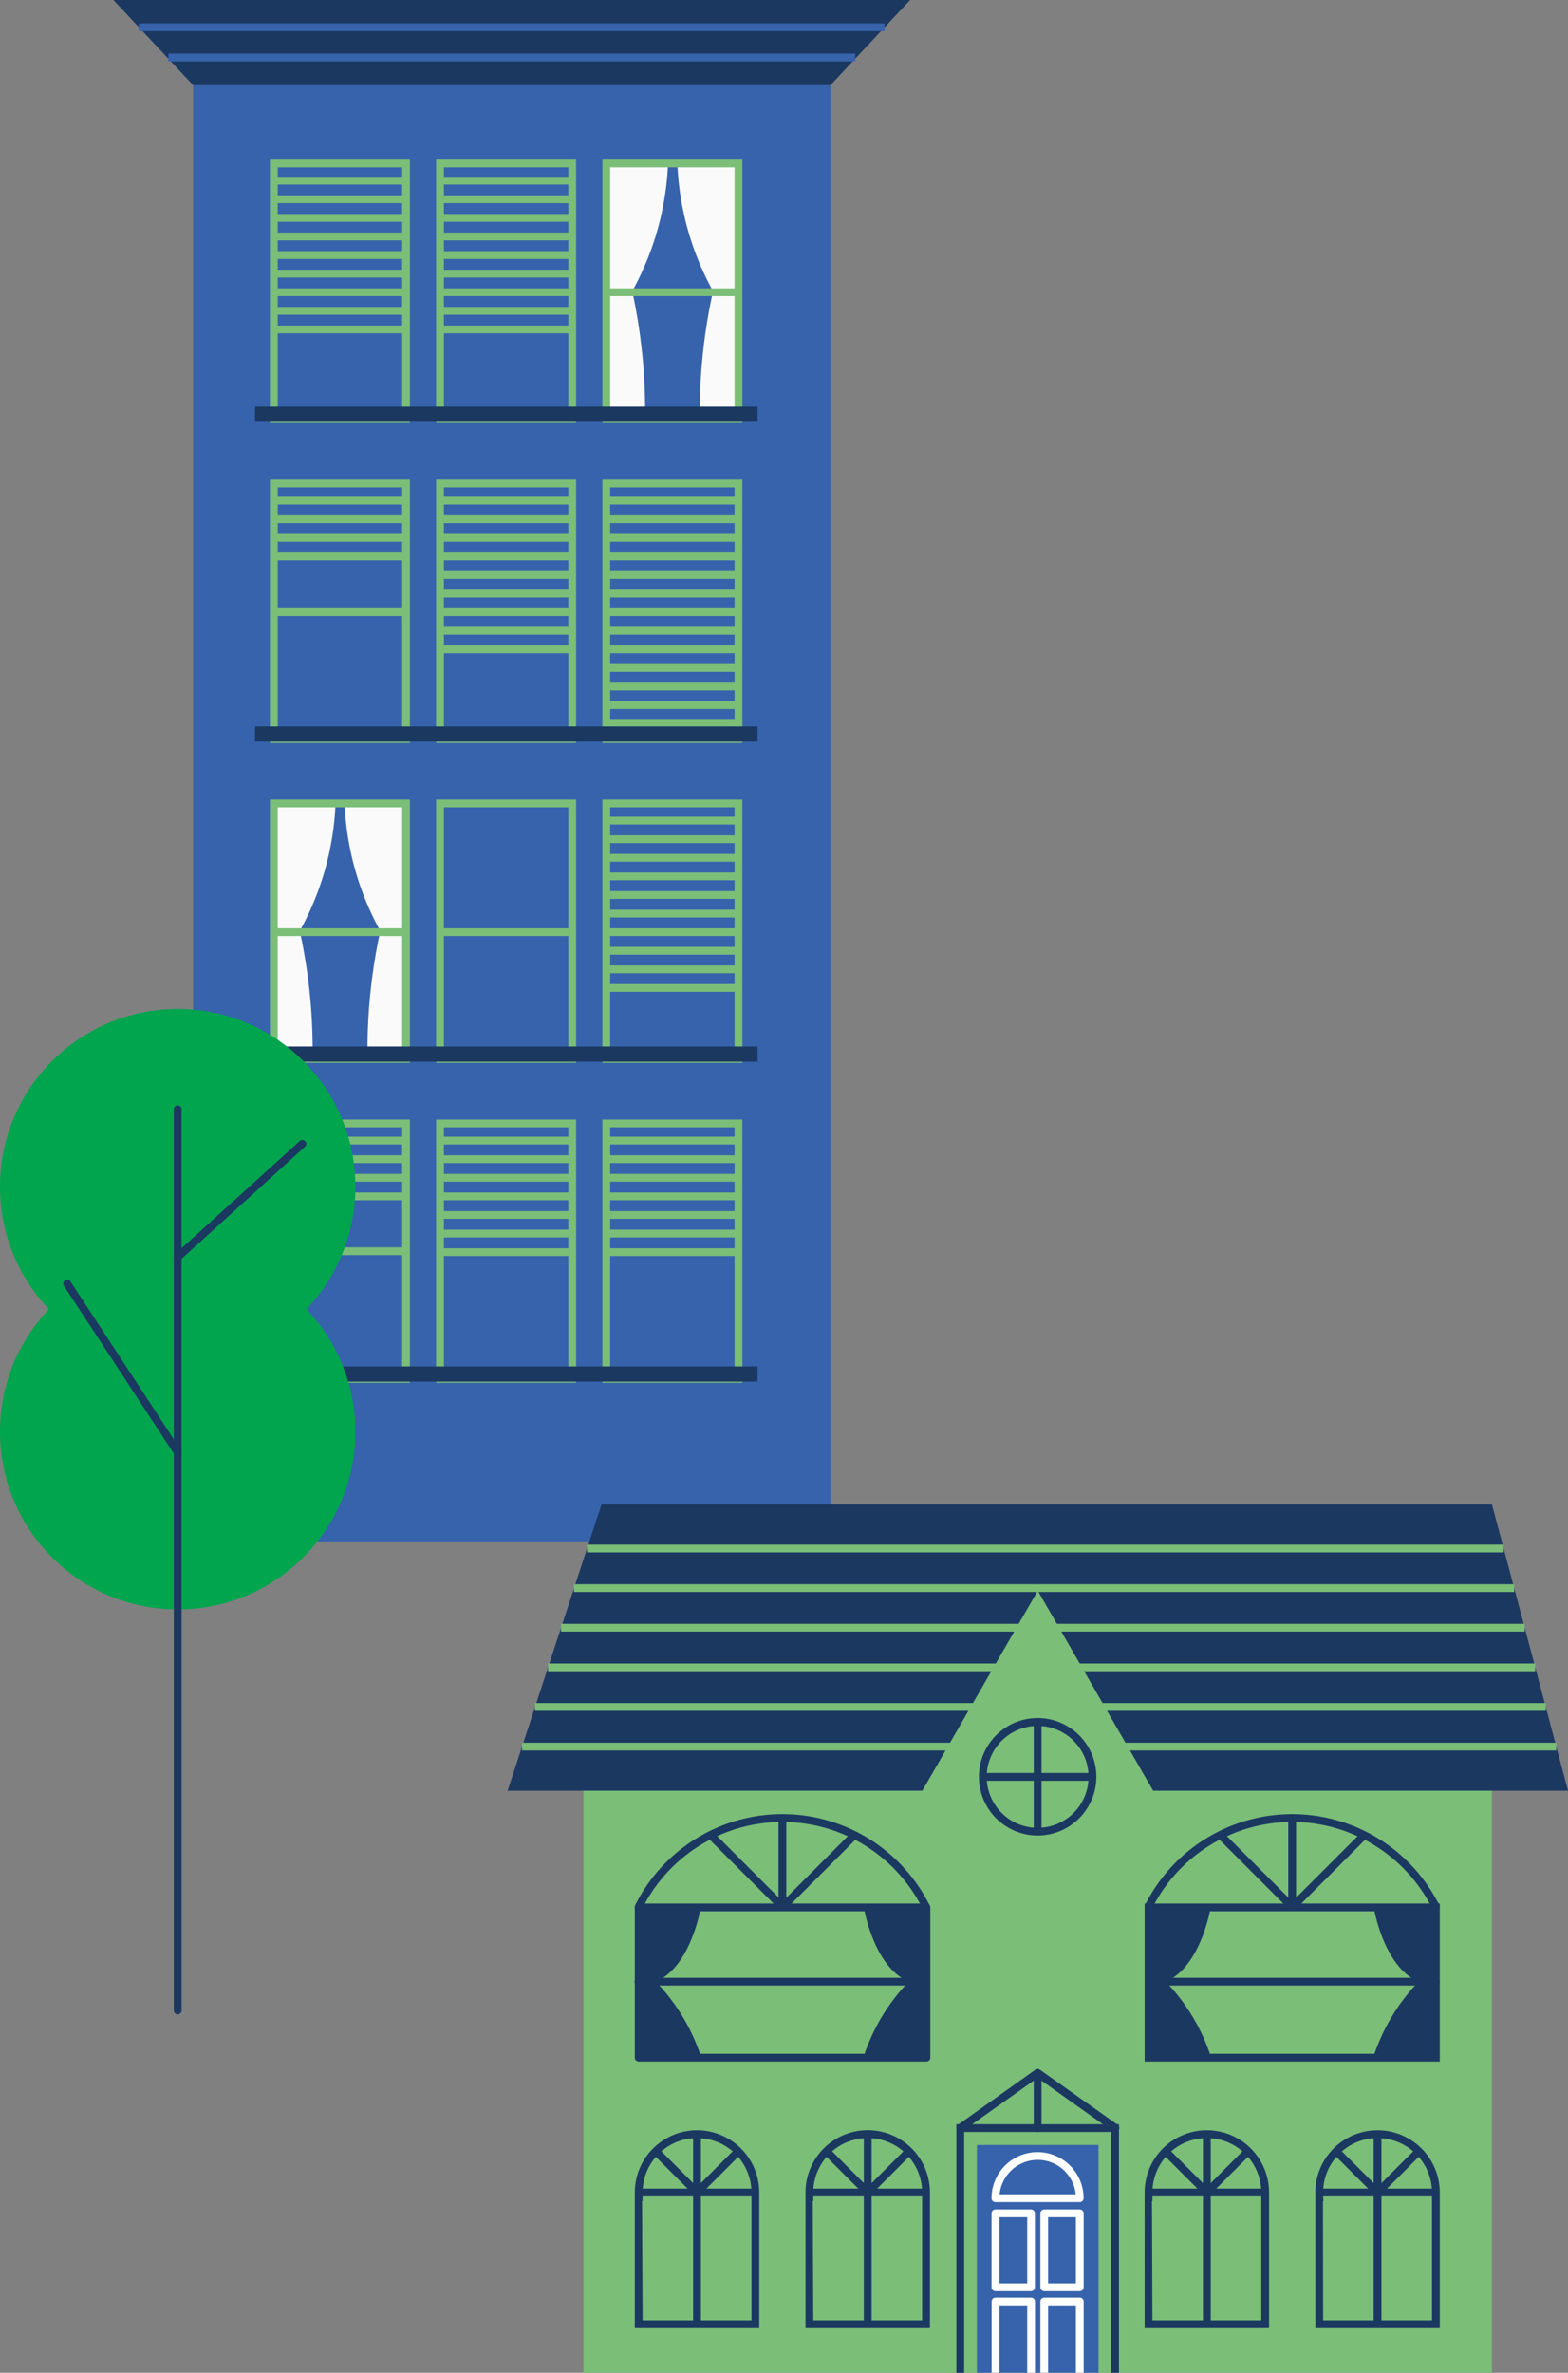 <svg id="Capa_1" data-name="Capa 1" xmlns="http://www.w3.org/2000/svg" viewBox="0 0 201.63 305.08"><rect x="0" y="0" width="201.63" height="305.08" fill="#808080" stroke="none"/><defs><style>.cls-1{fill:#3663ac;}.cls-2{fill:#fafafa;}.cls-3{fill:#1b3861;}.cls-4{fill:#7bbe78;}.cls-5{fill:#fff;}.cls-6{fill:#00a54e;}</style></defs><title>Artboard 1</title><rect class="cls-1" x="24.83" y="10.6" width="81.96" height="187.6"/><path class="cls-2" d="M40.19,136.47H35.25V103.26h7.9a36.87,36.87,0,0,1-4.6,16.43A72.29,72.29,0,0,1,40.19,136.47Z"/><path class="cls-2" d="M47.27,136.47h4.94V103.26h-7.9a36.94,36.94,0,0,0,4.59,16.43A71.91,71.91,0,0,0,47.27,136.47Z"/><path class="cls-2" d="M82.94,54.23H78V21h7.9a36.87,36.87,0,0,1-4.6,16.43A72.26,72.26,0,0,1,82.94,54.23Z"/><path class="cls-2" d="M90,54.23H95V21h-7.9a36.94,36.94,0,0,0,4.59,16.43A71.88,71.88,0,0,0,90,54.23Z"/><polygon class="cls-3" points="65.81 0 14.58 0 24.83 10.95 65.81 10.95 106.79 10.95 117.04 0 65.81 0"/><rect class="cls-1" x="17.86" y="3.01" width="95.89" height="1"/><rect class="cls-1" x="21.65" y="6.89" width="88.32" height="1"/><path class="cls-4" d="M52.71,54.38h-18V20.52h18Zm-17-1h16V21.52h-16Z"/><rect class="cls-4" x="35.25" y="22.73" width="16.96" height="1"/><rect class="cls-4" x="35.25" y="25.12" width="16.96" height="1"/><rect class="cls-4" x="35.25" y="27.51" width="16.96" height="1"/><rect class="cls-4" x="35.25" y="29.9" width="16.96" height="1"/><rect class="cls-4" x="35.25" y="32.29" width="16.96" height="1"/><rect class="cls-4" x="35.25" y="34.68" width="16.96" height="1"/><rect class="cls-4" x="35.25" y="37.07" width="16.96" height="1"/><rect class="cls-4" x="35.25" y="39.46" width="16.96" height="1"/><rect class="cls-4" x="35.25" y="41.85" width="16.96" height="1"/><path class="cls-4" d="M74.08,54.38h-18V20.52h18Zm-17-1h16V21.52h-16Z"/><rect class="cls-4" x="56.62" y="22.73" width="16.96" height="1"/><rect class="cls-4" x="56.62" y="25.12" width="16.96" height="1"/><rect class="cls-4" x="56.62" y="27.51" width="16.96" height="1"/><rect class="cls-4" x="56.62" y="29.9" width="16.96" height="1"/><rect class="cls-4" x="56.62" y="32.29" width="16.96" height="1"/><rect class="cls-4" x="56.62" y="34.68" width="16.96" height="1"/><rect class="cls-4" x="56.62" y="37.07" width="16.96" height="1"/><rect class="cls-4" x="56.62" y="39.46" width="16.96" height="1"/><rect class="cls-4" x="56.62" y="41.85" width="16.96" height="1"/><path class="cls-4" d="M95.46,54.38h-18V20.52h18Zm-17-1h16V21.52h-16Z"/><rect class="cls-4" x="78" y="37.07" width="16.96" height="1"/><path class="cls-4" d="M52.71,95.52h-18V61.66h18Zm-17-1h16V62.66h-16Z"/><rect class="cls-4" x="35.25" y="63.87" width="16.96" height="1"/><rect class="cls-4" x="35.25" y="66.26" width="16.96" height="1"/><rect class="cls-4" x="35.25" y="68.65" width="16.96" height="1"/><rect class="cls-4" x="35.25" y="71.04" width="16.96" height="1"/><rect class="cls-4" x="35.25" y="78.21" width="16.96" height="1"/><path class="cls-4" d="M74.08,95.52h-18V61.66h18Zm-17-1h16V62.66h-16Z"/><rect class="cls-4" x="56.62" y="63.87" width="16.96" height="1"/><rect class="cls-4" x="56.62" y="66.26" width="16.96" height="1"/><rect class="cls-4" x="56.62" y="68.65" width="16.96" height="1"/><rect class="cls-4" x="56.62" y="71.04" width="16.96" height="1"/><rect class="cls-4" x="56.62" y="73.43" width="16.96" height="1"/><rect class="cls-4" x="56.62" y="75.82" width="16.96" height="1"/><rect class="cls-4" x="56.62" y="78.21" width="16.96" height="1"/><rect class="cls-4" x="56.62" y="80.6" width="16.96" height="1"/><rect class="cls-4" x="56.62" y="82.99" width="16.96" height="1"/><path class="cls-4" d="M95.46,95.52h-18V61.66h18Zm-17-1h16V62.66h-16Z"/><rect class="cls-4" x="78" y="63.87" width="16.96" height="1"/><rect class="cls-4" x="78" y="66.26" width="16.96" height="1"/><rect class="cls-4" x="78" y="68.65" width="16.96" height="1"/><rect class="cls-4" x="78" y="71.04" width="16.96" height="1"/><rect class="cls-4" x="78" y="73.43" width="16.96" height="1"/><rect class="cls-4" x="78" y="75.82" width="16.96" height="1"/><rect class="cls-4" x="78" y="78.21" width="16.96" height="1"/><rect class="cls-4" x="78" y="80.6" width="16.96" height="1"/><rect class="cls-4" x="78" y="82.99" width="16.96" height="1"/><rect class="cls-4" x="78" y="85.38" width="16.96" height="1"/><rect class="cls-4" x="78" y="87.77" width="16.96" height="1"/><rect class="cls-4" x="78" y="90.16" width="16.96" height="1"/><rect class="cls-4" x="78" y="92.55" width="16.96" height="1"/><path class="cls-4" d="M52.71,136.65h-18V102.8h18Zm-17-1h16V103.8h-16Z"/><rect class="cls-4" x="35.25" y="119.35" width="16.96" height="1"/><path class="cls-4" d="M74.08,136.65h-18V102.8h18Zm-17-1h16V103.8h-16Z"/><rect class="cls-4" x="56.62" y="119.35" width="16.96" height="1"/><path class="cls-4" d="M95.46,136.65h-18V102.8h18Zm-17-1h16V103.8h-16Z"/><rect class="cls-4" x="78" y="105.01" width="16.96" height="1"/><rect class="cls-4" x="78" y="107.4" width="16.96" height="1"/><rect class="cls-4" x="78" y="109.79" width="16.96" height="1"/><rect class="cls-4" x="78" y="112.18" width="16.96" height="1"/><rect class="cls-4" x="78" y="114.57" width="16.96" height="1"/><rect class="cls-4" x="78" y="116.96" width="16.96" height="1"/><rect class="cls-4" x="78" y="119.35" width="16.96" height="1"/><rect class="cls-4" x="78" y="121.74" width="16.96" height="1"/><rect class="cls-4" x="78" y="124.13" width="16.96" height="1"/><rect class="cls-4" x="78" y="126.52" width="16.96" height="1"/><path class="cls-4" d="M52.71,177.79h-18V143.94h18Zm-17-1h16V144.94h-16Z"/><rect class="cls-4" x="35.25" y="146.15" width="16.96" height="1"/><rect class="cls-4" x="35.25" y="148.54" width="16.96" height="1"/><rect class="cls-4" x="35.25" y="150.93" width="16.96" height="1"/><rect class="cls-4" x="35.25" y="153.32" width="16.96" height="1"/><rect class="cls-4" x="35.25" y="160.37" width="16.96" height="1"/><path class="cls-4" d="M74.08,177.79h-18V143.94h18Zm-17-1h16V144.94h-16Z"/><rect class="cls-4" x="56.62" y="146.15" width="16.96" height="1"/><rect class="cls-4" x="56.62" y="148.54" width="16.96" height="1"/><rect class="cls-4" x="56.62" y="150.93" width="16.96" height="1"/><rect class="cls-4" x="56.62" y="153.32" width="16.96" height="1"/><rect class="cls-4" x="56.62" y="155.71" width="16.96" height="1"/><rect class="cls-4" x="56.62" y="158.1" width="16.96" height="1"/><rect class="cls-4" x="56.62" y="160.49" width="16.96" height="1"/><path class="cls-4" d="M95.46,177.79h-18V143.94h18Zm-17-1h16V144.94h-16Z"/><rect class="cls-4" x="78" y="146.15" width="16.96" height="1"/><rect class="cls-4" x="78" y="148.54" width="16.96" height="1"/><rect class="cls-4" x="78" y="150.93" width="16.96" height="1"/><rect class="cls-4" x="78" y="153.32" width="16.96" height="1"/><rect class="cls-4" x="78" y="155.71" width="16.96" height="1"/><rect class="cls-4" x="78" y="158.1" width="16.96" height="1"/><rect class="cls-4" x="78" y="160.49" width="16.96" height="1"/><rect class="cls-3" x="32.79" y="52.28" width="64.62" height="1.95"/><rect class="cls-3" x="32.79" y="93.4" width="64.62" height="1.95"/><rect class="cls-3" x="32.79" y="134.55" width="64.62" height="1.95"/><rect class="cls-3" x="32.79" y="175.69" width="64.62" height="1.95"/><rect class="cls-4" x="75.04" y="212.94" width="116.8" height="92.13"/><polygon class="cls-3" points="201.63 230.24 65.27 230.24 77.35 193.43 191.85 193.43 201.63 230.24"/><rect class="cls-4" x="75.49" y="198.6" width="117.86" height="1"/><rect class="cls-4" x="73.81" y="203.69" width="120.89" height="1"/><rect class="cls-4" x="72.14" y="208.78" width="123.92" height="1"/><rect class="cls-4" x="70.47" y="213.88" width="126.94" height="1"/><rect class="cls-4" x="68.8" y="218.97" width="129.97" height="1"/><rect class="cls-4" x="67.13" y="224.07" width="132.99" height="1"/><polygon class="cls-4" points="133.45 230.71 118.33 230.71 125.89 217.62 133.45 204.53 141 217.62 148.56 230.71 133.45 230.71"/><path class="cls-3" d="M133.43,236a7.55,7.55,0,1,1,7.55-7.54A7.55,7.55,0,0,1,133.43,236Zm0-14.09a6.55,6.55,0,1,0,6.55,6.55A6.55,6.55,0,0,0,133.43,221.91Z"/><rect class="cls-1" x="125.62" y="275.79" width="15.64" height="29.28"/><polygon class="cls-3" points="143.89 305.08 142.89 305.08 142.89 274.12 123.98 274.12 123.98 305.08 122.98 305.08 122.98 273.12 143.89 273.12 143.89 305.08"/><rect class="cls-3" x="126.39" y="227.96" width="14.09" height="1"/><rect class="cls-3" x="132.93" y="221.41" width="1" height="14.09"/><path class="cls-3" d="M97.63,299.34h-16V281.9a8,8,0,0,1,16,0c0,.14,0,.27,0,.4v17Zm-15-1h14l0-15.87c0-.19,0-.38,0-.57a7,7,0,0,0-14,0,5.44,5.44,0,0,0,0,.57l0,.54h-.07Z"/><rect class="cls-3" x="82.13" y="281.4" width="15" height="1"/><rect class="cls-3" x="89.13" y="274.4" width="1" height="24.44"/><polygon class="cls-3" points="89.63 282.61 83.98 276.96 84.69 276.25 89.63 281.19 94.43 276.39 95.14 277.1 89.63 282.61"/><path class="cls-3" d="M119.58,299.34h-16V282s0-.07,0-.11a8,8,0,0,1,16,0c0,.14,0,.27,0,.4v17Zm-15-1h14l0-15.87c0-.19,0-.38,0-.57a7,7,0,0,0-14,0c0,.19,0,.38,0,.57l0,.54h-.07Z"/><rect class="cls-3" x="104.08" y="281.4" width="15" height="1"/><rect class="cls-3" x="111.08" y="274.4" width="1" height="24.44"/><polygon class="cls-3" points="111.58 282.61 105.93 276.96 106.64 276.25 111.58 281.19 116.39 276.39 117.09 277.1 111.58 282.61"/><path class="cls-3" d="M163.19,299.34h-16V281.9a8,8,0,0,1,16,0c0,.13,0,.27,0,.4l0,.21Zm-15-1h14l0-15.87a5.44,5.44,0,0,0,0-.57,7,7,0,0,0-14,0c0,.19,0,.38,0,.57l0,.54h-.06Z"/><rect class="cls-3" x="147.69" y="281.4" width="15" height="1"/><rect class="cls-3" x="154.69" y="274.4" width="1" height="24.44"/><polygon class="cls-3" points="155.19 282.61 149.53 276.96 150.24 276.25 155.19 281.19 159.99 276.39 160.69 277.1 155.19 282.61"/><path class="cls-3" d="M185.14,299.34h-16V281.9a8,8,0,0,1,16,0c0,.13,0,.27,0,.4v17Zm-15-1h14l0-15.87a5.44,5.44,0,0,0,0-.57,7,7,0,0,0-14,0c0,.19,0,.38,0,.57l.05.54h-.07Z"/><rect class="cls-3" x="169.64" y="281.4" width="15" height="1"/><rect class="cls-3" x="176.64" y="274.4" width="1" height="24.44"/><polygon class="cls-3" points="177.14 282.61 171.49 276.96 172.19 276.25 177.14 281.19 181.94 276.39 182.65 277.1 177.14 282.61"/><path class="cls-3" d="M143.39,274.12a.52.52,0,0,1-.29-.09l-9.67-6.87L123.77,274a.5.5,0,0,1-.7-.12.49.49,0,0,1,.12-.69l9.95-7.08a.51.51,0,0,1,.58,0l10,7.08a.49.49,0,0,1,.12.69A.49.49,0,0,1,143.39,274.12Z"/><path class="cls-3" d="M133.43,274.12a.5.5,0,0,1-.5-.5v-7.07a.5.5,0,0,1,.5-.5.5.5,0,0,1,.5.5v7.07A.5.5,0,0,1,133.43,274.12Z"/><path class="cls-3" d="M119.3,264.8l-.88-.48a4,4,0,0,0,.21-.41l.91.42Z"/><path class="cls-3" d="M81.91,264.8l-.23-.45.9-.44.21.42Z"/><path class="cls-3" d="M119.09,245.68a.48.48,0,0,1-.45-.28c-.07-.14-.14-.28-.22-.42a20.15,20.15,0,0,0-35.62,0c-.08.13-.15.27-.22.41a.5.5,0,0,1-.67.23.51.51,0,0,1-.23-.67c.07-.15.15-.3.23-.44a21.15,21.15,0,0,1,37.39,0l.24.45a.5.5,0,0,1-.24.67A.54.54,0,0,1,119.09,245.68Z"/><path class="cls-3" d="M100.61,245.68a.47.47,0,0,1-.35-.15l-9-9a.5.5,0,1,1,.71-.71l9,9a.5.5,0,0,1-.35.85Z"/><path class="cls-3" d="M100.61,245.68a.41.41,0,0,1-.19,0,.5.5,0,0,1-.31-.46V233.75a.5.5,0,0,1,.5-.5.5.5,0,0,1,.5.5V244l8.18-8.18a.5.5,0,1,1,.71.71l-9,9A.47.47,0,0,1,100.61,245.68Z"/><path class="cls-3" d="M184.64,245.68a.48.48,0,0,1-.45-.28c-.07-.14-.14-.28-.22-.42a20.15,20.15,0,0,0-35.62,0,3.22,3.22,0,0,0-.21.41.5.5,0,0,1-.67.23.51.51,0,0,1-.24-.67l.2-.38a21.15,21.15,0,0,1,37.42-.06,4.92,4.92,0,0,1,.24.45.51.51,0,0,1-.23.67A.59.59,0,0,1,184.64,245.68Z"/><path class="cls-3" d="M166.16,245.68a.49.49,0,0,1-.35-.15l-9-9a.5.5,0,0,1,0-.71.5.5,0,0,1,.7,0l9,9a.5.5,0,0,1,0,.7A.51.51,0,0,1,166.16,245.68Z"/><path class="cls-3" d="M166.16,245.68a.43.43,0,0,1-.19,0,.5.5,0,0,1-.31-.46V233.75a.5.5,0,0,1,1,0V244l8.18-8.18a.5.5,0,0,1,.71.71l-9,9A.47.47,0,0,1,166.16,245.68Z"/><path class="cls-3" d="M90.11,264.35H82.35V245.24h7.76s-1.23,7.64-5.78,9.55A25.24,25.24,0,0,1,90.11,264.35Z"/><path class="cls-3" d="M111.08,264.35h7.75V245.24h-7.75s1.23,7.64,5.78,9.55A25.09,25.09,0,0,0,111.08,264.35Z"/><path class="cls-3" d="M155.68,264.35h-7.76V245.24h7.76s-1.23,7.64-5.78,9.55A25.24,25.24,0,0,1,155.68,264.35Z"/><path class="cls-3" d="M176.65,264.35h7.75V245.24h-7.75s1.23,7.64,5.77,9.55A25.14,25.14,0,0,0,176.65,264.35Z"/><path class="cls-3" d="M119.08,265.06H82.13a.5.5,0,0,1-.5-.5V245.24a.51.51,0,0,1,.5-.5h37a.5.5,0,0,1,.5.5v19.32A.5.5,0,0,1,119.08,265.06Zm-36.45-1h36V245.74H82.63Z"/><path class="cls-3" d="M119.09,255.29h-37a.5.5,0,0,1-.5-.5.51.51,0,0,1,.5-.5h37a.51.51,0,0,1,.5.5A.5.5,0,0,1,119.09,255.29Z"/><path class="cls-3" d="M184.64,255.29H147.69a.5.5,0,0,1-.5-.5.5.5,0,0,1,.5-.5h36.95a.5.5,0,0,1,.5.5A.5.5,0,0,1,184.64,255.29Z"/><path class="cls-3" d="M185.14,265.06H147.19V244.74h37.95Zm-36.95-1h35.95V245.74H148.19Z"/><path class="cls-5" d="M132.59,294.59H128a.5.5,0,0,1-.5-.5v-9.51a.5.5,0,0,1,.5-.5h4.58a.5.5,0,0,1,.5.5v9.51A.5.5,0,0,1,132.59,294.59Zm-4.08-1h3.58v-8.51h-3.58Z"/><path class="cls-5" d="M138.85,294.59h-4.57a.5.5,0,0,1-.5-.5v-9.51a.5.5,0,0,1,.5-.5h4.57a.5.5,0,0,1,.5.5v9.51A.5.5,0,0,1,138.85,294.59Zm-4.07-1h3.57v-8.51h-3.57Z"/><path class="cls-5" d="M133.09,305.08h-1v-8.66h-3.58v8.66h-1v-9.16a.5.5,0,0,1,.5-.5h4.58a.5.5,0,0,1,.5.5Z"/><path class="cls-5" d="M139.35,305.08h-1v-8.66h-3.57v8.66h-1v-9.16a.5.5,0,0,1,.5-.5h4.57a.5.5,0,0,1,.5.5Z"/><path class="cls-5" d="M138.85,283.13H128a.5.5,0,0,1-.5-.5,5.92,5.92,0,1,1,11.84,0A.5.5,0,0,1,138.85,283.13Zm-10.31-1h9.79a4.92,4.92,0,0,0-9.79,0Z"/><circle class="cls-6" cx="22.85" cy="152.58" r="22.85"/><circle class="cls-6" cx="22.85" cy="184.08" r="22.85"/><path class="cls-3" d="M22.85,259a.5.5,0,0,1-.5-.5V142.63a.51.51,0,0,1,.5-.5.5.5,0,0,1,.5.5V258.54A.5.5,0,0,1,22.85,259Z"/><path class="cls-3" d="M22.85,187.24a.51.51,0,0,1-.42-.23L8.22,165.32a.5.5,0,0,1,.84-.55l14.21,21.7a.5.5,0,0,1-.14.69A.57.57,0,0,1,22.85,187.24Z"/><path class="cls-3" d="M22.85,162.1a.5.5,0,0,1-.33-.87l16-14.51a.51.51,0,0,1,.71,0,.49.49,0,0,1,0,.7L23.19,162A.5.5,0,0,1,22.85,162.1Z"/></svg>